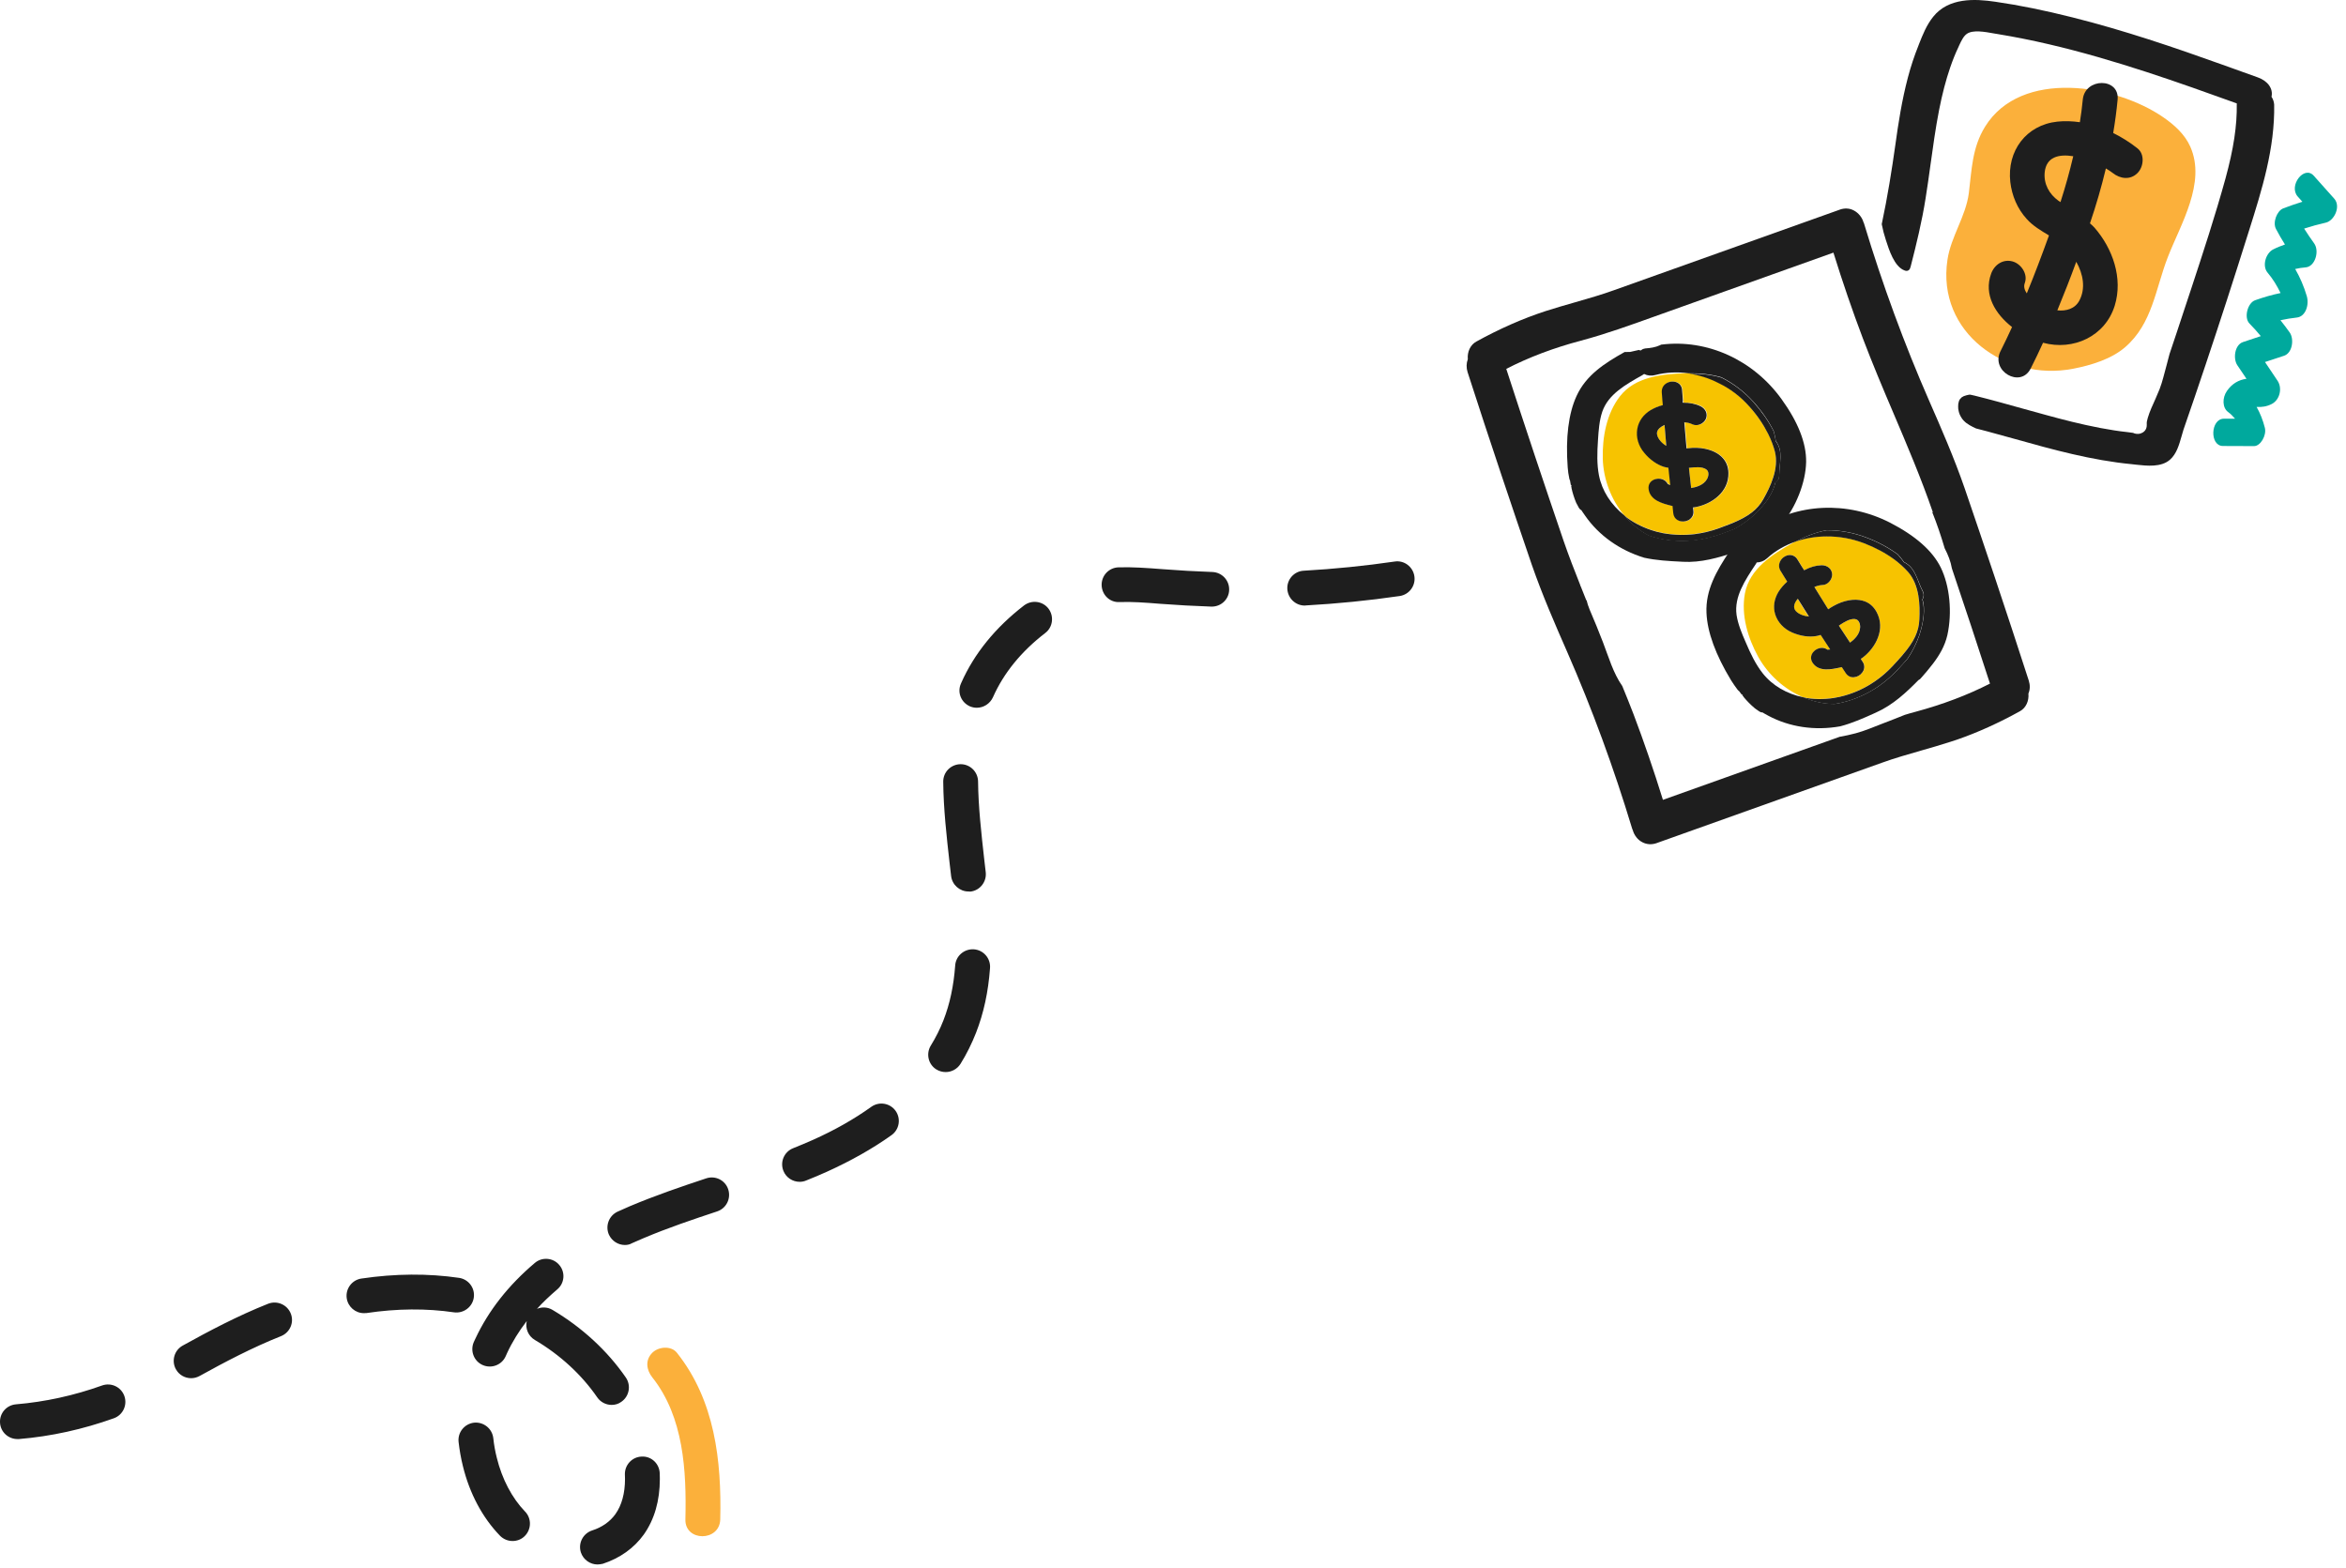 <svg width="202" height="135" viewBox="0 0 202 135" fill="none" xmlns="http://www.w3.org/2000/svg">
<path d="M188.595 12.633C188.125 11.573 187.235 10.763 186.275 10.103C182.175 7.263 174.025 5.903 170.925 10.903C169.805 12.713 169.775 14.613 169.525 16.623C169.265 18.643 167.985 20.363 167.685 22.363C166.735 28.643 172.725 32.863 178.495 31.753C180.095 31.443 181.805 30.913 182.985 29.893C185.345 27.853 185.595 24.853 186.665 22.123C187.755 19.313 189.975 15.753 188.595 12.633Z" fill="#FBB03B"/>
<path d="M145.675 48.503C145.665 48.513 145.665 48.523 145.665 48.523C145.665 48.513 145.675 48.503 145.675 48.483C145.675 48.493 145.675 48.503 145.675 48.503Z" fill="#1E1E1E"/>
<path d="M174.685 58.603C173.725 55.643 172.755 52.673 171.765 49.723C170.905 47.163 170.045 44.603 169.165 42.043C168.255 39.413 167.115 36.803 166.105 34.503C163.965 29.613 162.085 24.493 160.515 19.293C160.505 19.243 160.485 19.193 160.455 19.143C160.335 18.723 160.025 18.333 159.625 18.123C159.255 17.923 158.825 17.903 158.405 18.053L158.385 18.063L139.015 24.973C137.915 25.373 136.755 25.703 135.645 26.023C134.795 26.263 133.945 26.513 133.095 26.783C131.125 27.423 129.105 28.313 127.115 29.413C126.605 29.693 126.325 30.293 126.385 30.933C126.255 31.273 126.245 31.663 126.365 32.043C127.325 35.013 128.295 37.973 129.285 40.923C130.145 43.483 131.005 46.043 131.885 48.603C132.795 51.233 133.935 53.843 134.945 56.143C137.085 61.033 138.965 66.153 140.535 71.353C140.555 71.403 140.575 71.453 140.595 71.503C140.715 71.923 141.015 72.323 141.415 72.523C141.795 72.723 142.215 72.743 142.635 72.603L142.655 72.593L162.025 65.683C163.135 65.283 164.285 64.953 165.405 64.633C166.255 64.393 167.105 64.143 167.945 63.873C168.125 63.813 168.315 63.753 168.495 63.693C170.295 63.073 172.115 62.243 173.925 61.243C174.435 60.963 174.715 60.363 174.655 59.723C174.805 59.363 174.805 58.983 174.685 58.603ZM164.925 61.293C164.615 61.373 164.315 61.463 164.015 61.553C163.375 61.813 162.725 62.063 162.075 62.313C161.315 62.603 160.565 62.933 159.775 63.143C159.325 63.263 158.865 63.363 158.405 63.443L143.185 68.873C142.395 66.323 141.545 63.853 140.655 61.503C140.345 60.683 140.015 59.883 139.685 59.073C138.905 57.963 138.505 56.563 138.025 55.313C137.665 54.363 137.275 53.433 136.875 52.493C136.755 52.213 136.675 51.943 136.605 51.663C136.605 51.683 136.595 51.693 136.595 51.713C136.435 51.323 136.285 50.933 136.125 50.533C136.095 50.473 136.065 50.413 136.055 50.353C135.555 49.093 135.065 47.833 134.625 46.553C132.985 41.753 131.325 36.783 129.695 31.763C131.645 30.763 133.755 29.963 136.125 29.333C138.305 28.753 140.445 27.973 142.515 27.233L157.865 21.753C158.655 24.293 159.505 26.773 160.395 29.123C161.225 31.313 162.145 33.493 163.045 35.603C164.215 38.353 165.425 41.203 166.415 44.073C166.415 44.083 166.425 44.093 166.425 44.113C166.405 44.113 166.385 44.103 166.375 44.103C166.785 45.123 167.135 46.163 167.445 47.213C167.735 47.773 167.965 48.343 168.065 48.943C169.165 52.203 170.265 55.523 171.345 58.863C169.405 59.853 167.295 60.653 164.925 61.293Z" fill="#1E1E1E"/>
<path d="M199.225 15.133L200.985 17.103C201.585 17.773 200.985 19.013 200.255 19.173C199.635 19.313 199.015 19.483 198.395 19.683C198.675 20.113 198.955 20.543 199.255 20.953C199.735 21.613 199.345 22.963 198.525 23.023C198.225 23.043 197.925 23.093 197.625 23.163C198.035 23.873 198.375 24.653 198.625 25.503C198.845 26.263 198.515 27.263 197.765 27.343C197.295 27.393 196.825 27.473 196.355 27.573C196.625 27.913 196.895 28.263 197.155 28.633C197.545 29.193 197.395 30.393 196.665 30.633C196.115 30.813 195.575 30.993 195.025 31.173C195.385 31.713 195.745 32.243 196.105 32.783C196.535 33.423 196.305 34.423 195.615 34.783C195.165 35.013 194.745 35.063 194.305 35.043C194.605 35.573 194.845 36.173 195.015 36.843C195.175 37.493 194.635 38.423 194.075 38.413C193.185 38.413 192.295 38.403 191.405 38.403C190.245 38.403 190.325 36.053 191.495 36.053C191.815 36.053 192.125 36.053 192.445 36.053C192.265 35.843 192.075 35.643 191.855 35.483C191.355 35.123 191.325 34.263 191.755 33.653C192.195 33.023 192.775 32.713 193.385 32.623C193.405 32.623 193.415 32.623 193.435 32.623C193.175 32.233 192.905 31.843 192.645 31.453C192.265 30.893 192.405 29.693 193.135 29.453C193.645 29.283 194.155 29.113 194.665 28.943C194.355 28.563 194.025 28.203 193.685 27.853C193.195 27.353 193.525 26.083 194.175 25.853C194.905 25.593 195.635 25.383 196.365 25.233C196.055 24.593 195.695 24.003 195.245 23.473C194.755 22.893 195.095 21.793 195.735 21.473C196.065 21.303 196.405 21.173 196.745 21.053C196.475 20.623 196.215 20.183 195.975 19.723C195.665 19.153 196.055 18.153 196.595 17.943C197.145 17.733 197.695 17.543 198.245 17.373C198.105 17.223 197.975 17.063 197.835 16.913C197.035 15.993 198.395 14.203 199.225 15.133Z" fill="#00A99D"/>
<path d="M195.585 8.333C195.745 7.643 195.275 6.973 194.405 6.663C193.355 6.283 192.305 5.903 191.255 5.533C187.235 4.093 182.905 2.613 178.435 1.493C176.045 0.893 173.895 0.453 171.825 0.153C170.015 -0.117 167.775 -0.207 166.455 1.443C165.885 2.153 165.555 2.983 165.235 3.793L165.175 3.953C164.835 4.803 164.535 5.693 164.275 6.683C163.755 8.653 163.445 10.673 163.205 12.423C162.895 14.633 162.525 16.953 162.025 19.303C162.115 19.773 162.235 20.233 162.385 20.683C162.645 21.483 163.105 22.983 164.005 23.293C164.115 23.333 164.235 23.343 164.335 23.273C164.445 23.203 164.485 23.073 164.515 22.953C165.015 21.003 165.495 19.043 165.805 17.053C165.955 16.123 166.085 15.183 166.215 14.243C166.435 12.673 166.655 11.043 166.965 9.463C167.235 8.093 167.545 6.903 167.915 5.823C168.135 5.183 168.365 4.603 168.625 4.063L168.695 3.903C168.875 3.523 169.055 3.123 169.355 2.913C169.875 2.553 170.885 2.733 171.705 2.883L172.065 2.943C173.465 3.173 174.925 3.463 176.425 3.813C182.085 5.133 187.655 7.123 192.595 8.903C192.595 8.913 192.595 8.923 192.595 8.933C192.625 10.813 192.325 12.803 191.625 15.363C190.745 18.553 189.695 21.753 188.675 24.853L188.055 26.723C187.645 27.983 187.225 29.233 186.805 30.483C186.725 30.813 186.635 31.143 186.545 31.473C186.355 32.143 186.205 32.843 185.955 33.493C185.735 34.053 185.475 34.603 185.235 35.153C185.125 35.423 185.015 35.693 184.935 35.973C184.855 36.253 184.835 36.333 184.845 36.583C184.855 37.013 184.585 37.253 184.275 37.333C184.275 37.333 184.275 37.343 184.285 37.343C184.275 37.343 184.265 37.343 184.255 37.343C184.055 37.383 183.845 37.363 183.665 37.273C183.645 37.273 183.615 37.263 183.595 37.263C183.425 37.243 183.275 37.213 183.135 37.203C182.455 37.133 181.705 37.013 180.845 36.853C179.165 36.533 177.545 36.113 176.165 35.733C175.515 35.553 174.865 35.373 174.205 35.193C172.845 34.813 171.455 34.423 170.045 34.073C169.915 34.043 169.775 34.013 169.645 33.983C169.625 33.983 169.615 33.983 169.595 33.983C169.565 33.983 169.545 33.993 169.515 33.993C169.385 34.013 169.265 34.053 169.145 34.093C169.125 34.103 169.115 34.103 169.085 34.113C169.035 34.143 168.985 34.163 168.945 34.193C168.925 34.203 168.915 34.213 168.905 34.213C168.905 34.223 168.895 34.223 168.885 34.243C168.855 34.273 168.825 34.313 168.785 34.343C168.775 34.353 168.775 34.363 168.765 34.363C168.745 34.403 168.715 34.443 168.685 34.503C168.675 34.523 168.665 34.553 168.665 34.573C168.645 34.623 168.635 34.673 168.625 34.733C168.625 34.753 168.625 34.773 168.615 34.793C168.615 34.863 168.605 34.943 168.605 35.013C168.605 35.163 168.615 35.263 168.645 35.373C168.655 35.443 168.675 35.503 168.695 35.563C168.705 35.583 168.735 35.673 168.745 35.703C168.795 35.813 168.855 35.923 168.925 36.023C168.935 36.043 168.955 36.063 168.965 36.083C169.005 36.133 169.055 36.183 169.095 36.233C169.145 36.283 169.185 36.323 169.235 36.363C169.255 36.383 169.275 36.393 169.295 36.413C169.395 36.483 169.495 36.553 169.595 36.613C169.775 36.723 169.955 36.803 170.145 36.893C170.475 36.973 170.805 37.063 171.105 37.143C171.885 37.353 172.655 37.563 173.435 37.783C176.705 38.703 180.105 39.643 183.585 39.973L183.935 40.013C184.845 40.113 186.085 40.253 186.845 39.583C187.415 39.083 187.635 38.283 187.835 37.583C187.895 37.373 187.945 37.183 188.005 37.003C188.655 35.123 189.295 33.253 189.925 31.363C191.155 27.693 192.365 23.953 193.525 20.253L193.665 19.813C194.755 16.353 195.885 12.763 195.815 9.003C195.795 8.773 195.725 8.533 195.585 8.333Z" fill="#1E1E1E"/>
<path d="M51.445 134.713C50.815 134.713 50.225 134.303 50.015 133.673C49.765 132.883 50.196 132.043 50.986 131.783C51.836 131.513 52.526 131.023 52.986 130.383C53.535 129.613 53.816 128.583 53.816 127.343C53.816 127.223 53.816 127.103 53.806 126.983C53.776 126.153 54.416 125.453 55.245 125.423C56.086 125.373 56.776 126.033 56.806 126.863C56.816 127.023 56.816 127.183 56.816 127.343C56.816 129.233 56.346 130.843 55.435 132.133C54.596 133.303 53.376 134.173 51.906 134.653C51.755 134.683 51.595 134.713 51.445 134.713ZM44.135 132.693C43.745 132.693 43.355 132.543 43.056 132.243C41.545 130.683 40.435 128.613 39.855 126.233C39.685 125.553 39.566 124.853 39.486 124.163C39.395 123.343 39.986 122.603 40.816 122.503C41.636 122.423 42.376 123.003 42.475 123.833C42.535 124.403 42.636 124.973 42.776 125.523C43.225 127.353 44.086 128.993 45.206 130.153C45.785 130.743 45.766 131.693 45.175 132.273C44.895 132.553 44.515 132.693 44.135 132.693ZM1.495 123.913C0.725 123.913 0.065 123.323 0.005 122.543C-0.065 121.713 0.545 120.993 1.375 120.923C3.885 120.713 6.385 120.163 8.785 119.303C9.565 119.023 10.425 119.423 10.706 120.203C10.986 120.983 10.585 121.843 9.805 122.123C7.155 123.073 4.405 123.683 1.635 123.913C1.575 123.913 1.535 123.913 1.495 123.913ZM52.666 120.973C52.185 120.973 51.715 120.743 51.425 120.323C50.075 118.363 48.225 116.663 46.056 115.383C45.475 115.043 45.215 114.373 45.355 113.753C44.675 114.633 44.105 115.553 43.666 116.503L43.545 116.773C43.215 117.533 42.325 117.873 41.566 117.543C40.806 117.213 40.465 116.323 40.795 115.563L40.945 115.243C42.065 112.853 43.776 110.673 46.045 108.753C46.675 108.213 47.626 108.293 48.156 108.923C48.696 109.553 48.615 110.503 47.975 111.033C47.346 111.573 46.755 112.123 46.236 112.703C46.656 112.523 47.155 112.543 47.575 112.793C50.105 114.293 52.295 116.303 53.885 118.613C54.355 119.293 54.185 120.233 53.505 120.703C53.255 120.893 52.956 120.973 52.666 120.973ZM16.456 118.673C15.925 118.673 15.415 118.393 15.146 117.903C14.745 117.183 15.005 116.263 15.736 115.863C17.995 114.613 20.445 113.313 23.085 112.263C23.855 111.963 24.726 112.333 25.035 113.103C25.346 113.873 24.965 114.743 24.195 115.053C21.706 116.043 19.355 117.283 17.186 118.483C16.945 118.613 16.706 118.673 16.456 118.673ZM31.335 113.073C30.605 113.073 29.965 112.533 29.855 111.793C29.735 110.973 30.305 110.213 31.116 110.093C34.005 109.663 36.865 109.643 39.526 110.033C40.346 110.153 40.916 110.913 40.795 111.733C40.675 112.553 39.906 113.113 39.096 113.003C36.725 112.653 34.166 112.673 31.566 113.063C31.485 113.063 31.405 113.073 31.335 113.073ZM53.806 107.203C53.236 107.203 52.696 106.873 52.435 106.323C52.096 105.573 52.425 104.683 53.175 104.333C53.526 104.173 53.886 104.013 54.236 103.863C56.465 102.923 58.706 102.163 60.816 101.463C61.605 101.203 62.456 101.633 62.706 102.423C62.956 103.213 62.535 104.053 61.745 104.313C59.696 104.993 57.516 105.723 55.395 106.623C55.066 106.763 54.736 106.913 54.406 107.053C54.225 107.163 54.016 107.203 53.806 107.203ZM68.846 101.763C68.255 101.763 67.686 101.403 67.456 100.823C67.145 100.053 67.516 99.183 68.285 98.873C68.856 98.643 69.436 98.403 69.996 98.153C71.856 97.323 73.546 96.363 75.025 95.303C75.706 94.823 76.635 94.983 77.115 95.653C77.596 96.333 77.435 97.263 76.765 97.743C75.126 98.913 73.255 99.963 71.225 100.883C70.626 101.153 70.016 101.413 69.406 101.653C69.225 101.733 69.035 101.763 68.846 101.763ZM81.425 92.313C81.156 92.313 80.885 92.243 80.635 92.093C79.925 91.663 79.716 90.733 80.145 90.033C80.576 89.333 80.945 88.603 81.236 87.853C81.785 86.443 82.115 84.903 82.246 83.133C82.305 82.303 83.025 81.693 83.856 81.743C84.686 81.803 85.305 82.523 85.246 83.353C85.096 85.423 84.695 87.253 84.035 88.943C83.675 89.853 83.236 90.753 82.706 91.603C82.415 92.063 81.925 92.313 81.425 92.313ZM83.385 76.763C82.635 76.763 81.986 76.193 81.895 75.433L81.765 74.323C81.505 72.023 81.236 69.643 81.216 67.313C81.206 66.483 81.876 65.813 82.706 65.803H82.716C83.535 65.803 84.206 66.463 84.216 67.293C84.236 69.463 84.496 71.763 84.746 73.993L84.876 75.113C84.966 75.933 84.376 76.683 83.555 76.773C83.496 76.763 83.445 76.763 83.385 76.763ZM84.106 60.943C83.906 60.943 83.706 60.903 83.515 60.823C82.755 60.483 82.406 59.623 82.736 58.873C82.746 58.863 82.766 58.803 82.775 58.783C83.885 56.283 85.706 54.033 88.175 52.133C88.835 51.633 89.775 51.753 90.275 52.403C90.775 53.063 90.656 54.003 90.005 54.503C87.936 56.093 86.425 57.953 85.505 60.023C85.246 60.603 84.686 60.943 84.106 60.943ZM104.345 52.233C104.325 52.233 104.315 52.233 104.295 52.233C102.835 52.183 101.365 52.103 99.915 51.993C98.576 51.883 97.425 51.803 96.406 51.843C95.555 51.893 94.885 51.223 94.856 50.403C94.826 49.573 95.475 48.883 96.296 48.853C97.456 48.813 98.716 48.903 100.145 49.013C101.545 49.123 102.975 49.203 104.385 49.253C105.215 49.283 105.865 49.973 105.835 50.803C105.815 51.593 105.155 52.233 104.345 52.233ZM112.345 52.143C111.555 52.143 110.895 51.523 110.845 50.723C110.795 49.893 111.436 49.183 112.256 49.143C114.866 48.993 117.495 48.733 120.085 48.353C120.905 48.223 121.665 48.803 121.785 49.623C121.905 50.443 121.335 51.203 120.515 51.323C117.845 51.713 115.125 51.983 112.425 52.133C112.395 52.143 112.365 52.143 112.345 52.143Z" fill="#1E1E1E"/>
<path d="M58.285 116.483C57.785 115.853 56.696 115.953 56.166 116.483C55.535 117.113 55.656 117.963 56.166 118.603C58.876 122.013 59.115 126.673 59.016 130.833C58.965 132.763 61.965 132.763 62.016 130.833C62.136 125.753 61.545 120.583 58.285 116.483Z" fill="#FBB03B"/>
<path d="M184.055 12.783C183.415 12.273 182.705 11.823 181.955 11.453C182.115 10.503 182.245 9.543 182.335 8.583C182.515 6.663 179.515 6.673 179.335 8.583C179.275 9.233 179.185 9.883 179.085 10.523C178.445 10.433 177.795 10.403 177.145 10.473C174.455 10.763 172.795 13.003 173.095 15.673C173.235 16.863 173.705 17.973 174.515 18.863C175.055 19.463 175.745 19.863 176.425 20.273C175.825 21.933 175.195 23.613 174.515 25.263C174.325 24.983 174.225 24.683 174.345 24.363C174.625 23.603 174.035 22.723 173.295 22.513C172.465 22.283 171.725 22.793 171.445 23.563C170.785 25.383 171.805 27.033 173.245 28.163C172.925 28.863 172.595 29.553 172.255 30.233C171.375 31.943 173.965 33.463 174.845 31.743C175.215 31.013 175.575 30.263 175.915 29.513C178.515 30.223 181.265 28.963 182.085 26.323C182.815 23.963 181.915 21.403 180.345 19.603C180.225 19.463 180.085 19.353 179.955 19.233C180.485 17.673 180.945 16.093 181.325 14.503C181.565 14.643 181.765 14.783 181.925 14.903C182.555 15.403 183.425 15.523 184.045 14.903C184.575 14.383 184.695 13.293 184.055 12.783ZM179.035 25.893C178.655 26.603 177.885 26.803 177.145 26.723C177.715 25.343 178.265 23.943 178.775 22.543C179.365 23.583 179.605 24.833 179.035 25.893ZM177.415 17.403C177.355 17.363 177.295 17.323 177.235 17.283C176.445 16.713 175.965 15.843 176.055 14.853C176.185 13.503 177.275 13.253 178.515 13.453C178.205 14.783 177.835 16.093 177.415 17.403Z" fill="#1E1E1E"/>
<path d="M146.975 41.263C147.115 41.023 147.205 40.603 146.895 40.403C146.535 40.173 145.985 40.223 145.545 40.273L145.425 40.283C145.485 40.863 145.545 41.443 145.615 42.023C145.985 41.963 146.665 41.793 146.975 41.263Z" fill="#F7C300"/>
<path d="M139.485 34.123C138.315 35.633 137.965 37.663 138.005 39.483C138.055 41.263 138.725 43.023 139.855 44.383C140.515 44.913 141.305 45.333 142.175 45.623C142.495 45.733 142.825 45.823 143.155 45.883C144.075 46.063 145.015 46.093 145.925 45.973C146.615 45.893 147.285 45.723 147.995 45.473L148.045 45.453C148.425 45.313 148.785 45.183 149.125 45.043C149.145 45.033 149.155 45.033 149.175 45.023C150.565 44.453 151.335 43.853 151.835 42.953C152.435 41.903 153.195 40.323 152.825 38.863C152.695 38.373 152.505 37.863 152.245 37.343C151.835 36.523 151.275 35.713 150.595 34.953C149.845 34.123 148.975 33.443 147.995 32.953C147.165 32.533 146.285 32.253 145.415 32.133C145.325 32.133 145.235 32.133 145.145 32.133C143.095 32.213 140.805 32.433 139.485 34.123ZM146.915 36.083C146.825 36.293 146.625 36.473 146.385 36.553C146.165 36.633 145.945 36.623 145.755 36.533C145.575 36.443 145.345 36.383 145.065 36.363C145.085 36.593 145.105 36.833 145.125 37.063C145.165 37.583 145.205 38.103 145.255 38.613C145.435 38.593 145.615 38.573 145.785 38.563C146.775 38.513 147.695 38.793 148.245 39.303C148.645 39.673 148.855 40.153 148.865 40.723C148.895 42.373 147.425 43.403 146.045 43.663C145.965 43.673 145.895 43.683 145.815 43.693L145.825 43.763C145.835 43.833 145.835 43.903 145.845 43.973C145.885 44.273 145.775 44.543 145.535 44.713C145.495 44.743 145.445 44.773 145.395 44.803C145.145 44.923 144.835 44.943 144.585 44.833C144.315 44.723 144.145 44.493 144.115 44.193C144.095 44.063 144.085 43.943 144.075 43.813C144.065 43.733 144.055 43.653 144.055 43.573C143.995 43.563 143.945 43.553 143.885 43.533C143.185 43.353 142.135 43.083 141.995 42.143C141.935 41.723 142.175 41.373 142.595 41.253C142.975 41.153 143.445 41.273 143.645 41.683L143.745 41.723C143.785 41.733 143.815 41.753 143.855 41.763L143.825 41.513C143.775 41.103 143.735 40.693 143.695 40.283C143.575 40.263 143.465 40.243 143.355 40.213C142.725 40.023 142.105 39.593 141.605 38.983C141.115 38.383 140.895 37.643 141.015 36.943C141.125 36.273 141.535 35.703 142.165 35.313C142.465 35.133 142.805 34.993 143.215 34.883C143.205 34.743 143.195 34.593 143.175 34.453C143.155 34.233 143.135 34.003 143.125 33.783C143.105 33.473 143.235 33.203 143.495 33.023C143.775 32.833 144.165 32.803 144.455 32.943C144.705 33.063 144.845 33.283 144.875 33.583C144.895 33.803 144.905 34.033 144.925 34.253C144.935 34.393 144.955 34.533 144.965 34.673C145.585 34.673 146.085 34.773 146.505 34.983C146.915 35.203 147.105 35.663 146.915 36.083Z" fill="#F7C300"/>
<path d="M143.325 36.603C143.305 36.613 143.275 36.623 143.245 36.643C142.955 36.783 142.565 37.063 142.695 37.493C142.795 37.823 143.095 38.183 143.475 38.413C143.435 38.013 143.405 37.613 143.375 37.213C143.355 37.003 143.335 36.803 143.325 36.603Z" fill="#F7C300"/>
<path d="M141.665 30.003C141.595 30.023 141.525 30.033 141.465 30.053C141.395 30.093 141.325 30.133 141.255 30.183C141.205 30.163 141.165 30.153 141.115 30.133C140.865 30.193 140.615 30.253 140.365 30.303C140.205 30.303 140.045 30.303 139.885 30.313C138.165 31.273 136.565 32.303 135.745 34.103C135.055 35.613 134.795 37.683 134.985 40.243C135.005 40.563 135.055 40.883 135.125 41.213C135.135 41.273 135.155 41.323 135.185 41.373C135.205 41.513 135.225 41.643 135.255 41.773L135.325 41.763C135.315 41.783 135.315 41.793 135.315 41.813L135.275 41.823C135.285 41.853 135.285 41.873 135.295 41.903C135.295 41.913 135.305 41.933 135.305 41.943C135.305 41.973 135.315 42.003 135.315 42.033C135.405 42.443 135.535 42.853 135.695 43.243C135.705 43.263 135.725 43.293 135.725 43.313C135.745 43.353 135.765 43.383 135.775 43.403L135.945 43.723C135.995 43.813 136.075 43.893 136.165 43.933C136.185 43.973 136.215 44.013 136.235 44.043C136.315 44.163 136.405 44.293 136.485 44.403C137.655 46.093 139.445 47.373 141.565 48.023C142.615 48.253 143.695 48.313 144.735 48.363L144.905 48.373C146.445 48.463 147.975 48.023 149.375 47.553C149.455 47.553 149.525 47.543 149.595 47.513C149.725 47.463 149.855 47.413 149.985 47.353L150.415 47.173C150.515 47.123 150.615 47.083 150.725 47.033C150.875 46.963 151.025 46.893 151.175 46.823C151.965 46.443 152.745 45.963 153.365 45.213C154.645 43.673 155.485 41.533 155.515 39.763C155.535 38.153 154.825 36.343 153.395 34.363C150.955 30.983 146.995 29.183 143.055 29.673C143.045 29.673 143.035 29.673 143.025 29.673C142.995 29.693 142.955 29.723 142.915 29.733C142.545 29.903 142.115 29.973 141.665 30.003ZM145.405 32.143C146.375 32.133 147.345 32.223 148.235 32.493C149.245 33.003 150.195 33.723 150.995 34.613C151.715 35.413 152.295 36.263 152.725 37.123C152.805 37.393 152.855 37.673 152.905 37.963C153.585 38.883 153.195 39.873 153.195 40.943C153.205 41.223 153.045 41.433 152.845 41.563C152.825 41.663 152.815 41.753 152.775 41.863C152.475 42.763 151.855 43.533 151.165 44.203C150.625 44.723 150.015 45.163 149.355 45.523C149.355 45.533 149.345 45.533 149.335 45.533C148.965 45.683 148.585 45.823 148.175 45.973C147.445 46.233 146.725 46.403 145.995 46.493C145.015 46.613 144.025 46.583 143.055 46.393C142.705 46.323 142.345 46.233 142.005 46.113C141.165 45.693 140.455 45.083 139.855 44.373C138.715 43.463 137.935 42.263 137.675 40.923C137.495 39.983 137.515 39.013 137.595 37.853C137.645 37.083 137.705 36.203 137.965 35.443C138.485 33.943 139.975 33.113 141.415 32.303C141.425 32.293 141.445 32.283 141.455 32.273C141.485 32.253 141.525 32.223 141.565 32.203C141.865 32.353 142.195 32.383 142.525 32.293C143.455 32.053 144.435 32.013 145.405 32.143Z" fill="#1E1E1E"/>
<path d="M150.595 34.973C151.285 35.733 151.835 36.543 152.245 37.363C152.505 37.883 152.695 38.393 152.825 38.883C153.195 40.343 152.435 41.913 151.835 42.973C151.335 43.873 150.565 44.463 149.175 45.043C149.155 45.043 149.145 45.053 149.125 45.063C148.785 45.203 148.415 45.333 148.045 45.473L147.995 45.493C147.295 45.743 146.615 45.903 145.925 45.993C145.005 46.103 144.075 46.073 143.155 45.903C142.825 45.843 142.505 45.753 142.175 45.643C141.305 45.353 140.525 44.933 139.855 44.403C140.445 45.113 141.165 45.723 142.005 46.143C142.345 46.263 142.695 46.353 143.055 46.423C144.025 46.603 145.015 46.643 145.995 46.523C146.735 46.433 147.455 46.253 148.175 46.003C148.575 45.853 148.965 45.713 149.335 45.563C149.345 45.563 149.355 45.563 149.355 45.553C150.015 45.193 150.615 44.753 151.165 44.233C151.855 43.563 152.475 42.783 152.775 41.893C152.805 41.783 152.815 41.693 152.845 41.593C153.045 41.463 153.205 41.263 153.195 40.973C153.185 39.903 153.585 38.913 152.905 37.993C152.855 37.703 152.805 37.423 152.725 37.153C152.295 36.293 151.705 35.443 150.995 34.643C150.195 33.753 149.255 33.033 148.235 32.523C147.345 32.253 146.375 32.163 145.405 32.173C146.275 32.293 147.155 32.563 147.985 32.993C148.965 33.463 149.845 34.133 150.595 34.973Z" fill="#1E1E1E"/>
<path d="M144.885 34.253C144.865 34.033 144.845 33.803 144.835 33.583C144.815 33.293 144.665 33.063 144.415 32.943C144.125 32.803 143.735 32.833 143.455 33.023C143.195 33.193 143.065 33.473 143.085 33.783C143.105 34.003 143.125 34.233 143.135 34.453C143.145 34.593 143.165 34.743 143.175 34.883C142.775 34.983 142.435 35.133 142.125 35.313C141.495 35.693 141.085 36.273 140.975 36.943C140.855 37.643 141.066 38.383 141.566 38.983C142.066 39.593 142.686 40.023 143.316 40.213C143.426 40.243 143.535 40.263 143.655 40.283C143.695 40.693 143.745 41.103 143.785 41.513L143.816 41.763C143.776 41.753 143.745 41.733 143.705 41.723L143.605 41.683C143.405 41.273 142.935 41.153 142.555 41.253C142.125 41.363 141.885 41.713 141.955 42.143C142.095 43.083 143.145 43.353 143.845 43.533C143.905 43.543 143.955 43.563 144.015 43.573C144.025 43.653 144.035 43.733 144.035 43.813C144.045 43.943 144.065 44.063 144.075 44.193C144.115 44.493 144.275 44.723 144.545 44.833C144.795 44.943 145.105 44.923 145.355 44.803C145.405 44.783 145.455 44.753 145.495 44.713C145.735 44.533 145.845 44.273 145.805 43.973C145.795 43.903 145.785 43.833 145.785 43.763L145.775 43.693C145.855 43.683 145.936 43.673 146.006 43.663C147.386 43.403 148.865 42.373 148.825 40.723C148.815 40.153 148.605 39.673 148.205 39.303C147.655 38.793 146.735 38.523 145.745 38.563C145.575 38.573 145.395 38.593 145.215 38.613C145.165 38.093 145.125 37.573 145.085 37.063C145.065 36.833 145.045 36.593 145.025 36.363C145.315 36.383 145.535 36.443 145.715 36.533C145.905 36.623 146.125 36.633 146.345 36.553C146.575 36.473 146.775 36.293 146.875 36.083C147.065 35.663 146.875 35.203 146.425 34.983C145.995 34.773 145.505 34.673 144.885 34.673C144.915 34.533 144.895 34.393 144.885 34.253ZM142.695 37.483C142.565 37.053 142.955 36.773 143.245 36.633C143.275 36.623 143.295 36.613 143.325 36.593C143.345 36.793 143.355 36.993 143.375 37.193C143.405 37.593 143.435 37.993 143.475 38.393C143.095 38.173 142.785 37.813 142.695 37.483ZM145.545 40.273C145.985 40.223 146.535 40.173 146.895 40.403C147.205 40.603 147.115 41.023 146.975 41.263C146.665 41.803 145.985 41.963 145.615 42.023C145.555 41.443 145.485 40.863 145.425 40.283L145.545 40.273Z" fill="#1E1E1E"/>
<path d="M160.165 54.033C160.175 53.763 160.065 53.343 159.705 53.303C159.275 53.263 158.815 53.563 158.435 53.803L158.335 53.863C158.655 54.353 158.975 54.833 159.295 55.323C159.605 55.113 160.135 54.653 160.165 54.033Z" fill="#F7C300"/>
<path d="M150.246 51.093C149.896 52.973 150.506 54.943 151.376 56.533C152.236 58.093 153.636 59.353 155.256 60.043C156.086 60.213 156.975 60.233 157.885 60.093C158.225 60.043 158.556 59.973 158.876 59.873C159.776 59.613 160.625 59.213 161.385 58.693C161.955 58.303 162.486 57.853 162.996 57.313L163.025 57.273C163.295 56.973 163.566 56.693 163.806 56.413C163.816 56.403 163.825 56.383 163.835 56.373C164.815 55.233 165.225 54.343 165.265 53.323C165.315 52.113 165.275 50.363 164.285 49.233C163.945 48.863 163.545 48.493 163.075 48.143C162.335 47.593 161.475 47.133 160.515 46.773C159.465 46.373 158.385 46.173 157.285 46.173C156.345 46.173 155.446 46.333 154.616 46.623C154.536 46.663 154.456 46.703 154.376 46.743C152.586 47.743 150.646 48.983 150.246 51.093ZM157.756 49.453C157.766 49.683 157.666 49.933 157.496 50.103C157.336 50.273 157.136 50.363 156.926 50.373C156.716 50.373 156.495 50.433 156.225 50.543C156.345 50.743 156.475 50.943 156.595 51.143C156.865 51.583 157.135 52.033 157.415 52.463C157.565 52.363 157.716 52.263 157.866 52.183C158.726 51.693 159.665 51.523 160.385 51.723C160.915 51.873 161.315 52.203 161.585 52.703C162.365 54.153 161.525 55.743 160.415 56.603C160.355 56.653 160.285 56.693 160.225 56.733L160.265 56.793C160.305 56.853 160.345 56.913 160.385 56.973C160.555 57.223 160.575 57.513 160.445 57.773C160.425 57.823 160.395 57.873 160.355 57.913C160.185 58.133 159.915 58.293 159.645 58.313C159.355 58.333 159.106 58.213 158.936 57.963C158.866 57.863 158.795 57.753 158.725 57.643C158.685 57.573 158.635 57.513 158.595 57.443C158.535 57.463 158.486 57.473 158.426 57.483C157.726 57.643 156.655 57.883 156.105 57.103C155.855 56.753 155.916 56.333 156.236 56.043C156.526 55.783 156.996 55.673 157.366 55.943L157.475 55.933C157.515 55.933 157.555 55.923 157.595 55.923L157.455 55.713C157.225 55.363 156.995 55.023 156.775 54.673C156.665 54.713 156.556 54.743 156.436 54.763C155.786 54.883 155.036 54.783 154.316 54.463C153.606 54.153 153.076 53.593 152.866 52.913C152.666 52.263 152.765 51.563 153.155 50.943C153.335 50.643 153.585 50.363 153.895 50.083C153.815 49.963 153.745 49.833 153.665 49.713C153.545 49.523 153.426 49.333 153.316 49.143C153.156 48.873 153.146 48.573 153.306 48.303C153.466 48.003 153.796 47.803 154.116 47.793C154.386 47.783 154.625 47.923 154.775 48.173C154.895 48.363 155.016 48.553 155.126 48.743C155.206 48.863 155.275 48.983 155.345 49.103C155.895 48.823 156.385 48.683 156.855 48.673C157.355 48.663 157.736 48.993 157.756 49.453Z" fill="#F7C300"/>
<path d="M154.785 51.553C154.765 51.573 154.755 51.593 154.735 51.623C154.535 51.883 154.326 52.303 154.626 52.623C154.866 52.873 155.295 53.053 155.735 53.093C155.525 52.753 155.305 52.413 155.095 52.073C154.995 51.893 154.895 51.723 154.785 51.553Z" fill="#F7C300"/>
<path d="M150.315 46.433C150.265 46.483 150.205 46.523 150.155 46.573C150.105 46.643 150.065 46.713 150.035 46.783C149.985 46.783 149.935 46.793 149.895 46.803C149.695 46.963 149.505 47.133 149.315 47.293C149.175 47.373 149.035 47.443 148.895 47.513C147.805 49.153 146.845 50.803 146.935 52.773C147.005 54.433 147.725 56.393 149.055 58.583C149.225 58.853 149.405 59.113 149.615 59.393C149.655 59.443 149.695 59.473 149.745 59.513C149.825 59.623 149.905 59.733 149.985 59.833L150.045 59.793C150.045 59.813 150.055 59.823 150.055 59.843L150.025 59.873C150.045 59.893 150.065 59.913 150.075 59.933C150.085 59.943 150.095 59.953 150.105 59.963C150.125 59.993 150.135 60.013 150.155 60.043C150.425 60.363 150.725 60.673 151.045 60.943C151.055 60.953 151.095 60.983 151.105 60.993C151.145 61.013 151.175 61.043 151.185 61.053L151.485 61.263C151.575 61.323 151.675 61.353 151.775 61.353C151.815 61.373 151.845 61.403 151.885 61.423C152.005 61.493 152.145 61.573 152.265 61.633C154.085 62.603 156.255 62.933 158.445 62.543C159.485 62.273 160.475 61.833 161.425 61.403L161.575 61.333C162.985 60.703 164.145 59.623 165.185 58.563C165.255 58.533 165.315 58.483 165.365 58.433C165.455 58.333 165.545 58.223 165.635 58.123L165.935 57.773C166.005 57.683 166.075 57.603 166.145 57.513C166.245 57.383 166.355 57.253 166.455 57.123C166.985 56.423 167.455 55.643 167.675 54.693C168.105 52.743 167.885 50.453 167.105 48.863C166.395 47.423 164.925 46.133 162.755 45.013C159.045 43.113 154.695 43.323 151.415 45.553C151.405 45.563 151.405 45.563 151.395 45.573C151.375 45.613 151.355 45.643 151.325 45.683C151.045 45.943 150.695 46.193 150.315 46.433ZM154.615 46.633C155.465 46.183 156.375 45.823 157.295 45.653C158.435 45.653 159.595 45.853 160.715 46.283C161.715 46.663 162.625 47.153 163.405 47.723C163.595 47.933 163.775 48.153 163.945 48.393C164.965 48.903 165.065 49.963 165.565 50.913C165.695 51.163 165.655 51.413 165.535 51.623C165.555 51.723 165.595 51.813 165.615 51.913C165.755 52.843 165.555 53.823 165.255 54.733C165.005 55.443 164.665 56.113 164.245 56.733C164.245 56.743 164.235 56.743 164.225 56.753C163.965 57.053 163.685 57.353 163.395 57.673C162.865 58.233 162.305 58.713 161.695 59.133C160.875 59.683 159.985 60.103 159.035 60.383C158.685 60.483 158.335 60.563 157.975 60.613C157.035 60.613 156.125 60.403 155.275 60.043C153.855 59.753 152.605 59.033 151.765 57.963C151.175 57.203 150.745 56.333 150.295 55.263C149.985 54.553 149.645 53.753 149.525 52.953C149.305 51.383 150.255 49.963 151.165 48.593C151.175 48.583 151.185 48.563 151.195 48.553C151.215 48.513 151.235 48.473 151.255 48.433C151.595 48.423 151.895 48.303 152.155 48.073C152.835 47.443 153.685 46.953 154.615 46.633Z" fill="#1E1E1E"/>
<path d="M160.515 46.783C161.475 47.153 162.335 47.613 163.075 48.153C163.535 48.493 163.945 48.863 164.285 49.243C165.285 50.373 165.325 52.113 165.265 53.333C165.225 54.363 164.815 55.243 163.835 56.383C163.825 56.393 163.815 56.403 163.805 56.423C163.565 56.703 163.305 56.983 163.025 57.283L162.995 57.323C162.485 57.863 161.955 58.323 161.385 58.703C160.625 59.223 159.775 59.623 158.875 59.883C158.555 59.973 158.225 60.053 157.885 60.103C156.985 60.243 156.085 60.223 155.255 60.053C156.105 60.413 157.025 60.623 157.955 60.623C158.315 60.573 158.665 60.493 159.015 60.393C159.965 60.113 160.865 59.693 161.675 59.143C162.285 58.723 162.855 58.243 163.375 57.683C163.665 57.373 163.945 57.073 164.205 56.763C164.215 56.753 164.225 56.753 164.225 56.743C164.645 56.123 164.985 55.453 165.235 54.743C165.545 53.833 165.745 52.853 165.595 51.923C165.575 51.813 165.545 51.723 165.515 51.633C165.635 51.423 165.685 51.173 165.545 50.923C165.055 49.973 164.955 48.913 163.925 48.403C163.755 48.163 163.575 47.943 163.385 47.733C162.605 47.163 161.695 46.673 160.695 46.293C159.575 45.863 158.415 45.653 157.275 45.663C156.355 45.833 155.455 46.183 154.595 46.643C155.425 46.353 156.335 46.193 157.265 46.193C158.385 46.183 159.465 46.383 160.515 46.783Z" fill="#1E1E1E"/>
<path d="M155.115 48.743C154.995 48.553 154.875 48.363 154.765 48.173C154.615 47.923 154.375 47.793 154.105 47.793C153.785 47.803 153.455 48.003 153.295 48.303C153.145 48.573 153.145 48.883 153.305 49.143C153.425 49.333 153.535 49.523 153.655 49.713C153.735 49.833 153.805 49.963 153.885 50.083C153.575 50.363 153.335 50.643 153.145 50.943C152.755 51.573 152.655 52.273 152.855 52.913C153.065 53.583 153.595 54.153 154.305 54.463C155.025 54.773 155.775 54.883 156.425 54.763C156.545 54.743 156.645 54.713 156.765 54.673C156.985 55.023 157.215 55.363 157.445 55.713L157.585 55.923C157.545 55.933 157.505 55.933 157.465 55.933L157.355 55.943C156.995 55.673 156.515 55.783 156.225 56.043C155.895 56.343 155.845 56.753 156.095 57.103C156.645 57.873 157.705 57.633 158.415 57.483C158.475 57.473 158.525 57.453 158.585 57.443C158.625 57.513 158.675 57.573 158.715 57.643C158.785 57.753 158.855 57.853 158.925 57.963C159.095 58.213 159.345 58.343 159.635 58.313C159.915 58.293 160.175 58.143 160.345 57.913C160.375 57.873 160.405 57.823 160.435 57.773C160.565 57.513 160.545 57.223 160.375 56.973C160.335 56.913 160.295 56.853 160.255 56.793L160.225 56.733C160.295 56.693 160.355 56.653 160.415 56.603C161.525 55.743 162.365 54.153 161.585 52.703C161.315 52.203 160.915 51.863 160.385 51.723C159.665 51.523 158.725 51.693 157.865 52.183C157.715 52.263 157.565 52.363 157.415 52.463C157.135 52.023 156.865 51.583 156.595 51.143C156.475 50.943 156.345 50.743 156.225 50.543C156.495 50.433 156.715 50.383 156.925 50.373C157.135 50.373 157.335 50.273 157.495 50.103C157.665 49.923 157.765 49.673 157.755 49.453C157.735 48.993 157.355 48.673 156.855 48.673C156.375 48.683 155.895 48.813 155.345 49.103C155.265 48.983 155.185 48.863 155.115 48.743ZM154.635 52.623C154.325 52.293 154.545 51.873 154.745 51.623C154.765 51.603 154.775 51.573 154.795 51.553C154.905 51.723 155.005 51.893 155.115 52.063C155.325 52.403 155.535 52.743 155.755 53.083C155.305 53.053 154.865 52.873 154.635 52.623ZM158.435 53.803C158.805 53.563 159.275 53.263 159.705 53.303C160.075 53.333 160.185 53.753 160.165 54.033C160.135 54.653 159.605 55.113 159.295 55.333C158.975 54.853 158.655 54.363 158.335 53.873L158.435 53.803Z" fill="#1E1E1E"/>
</svg>
